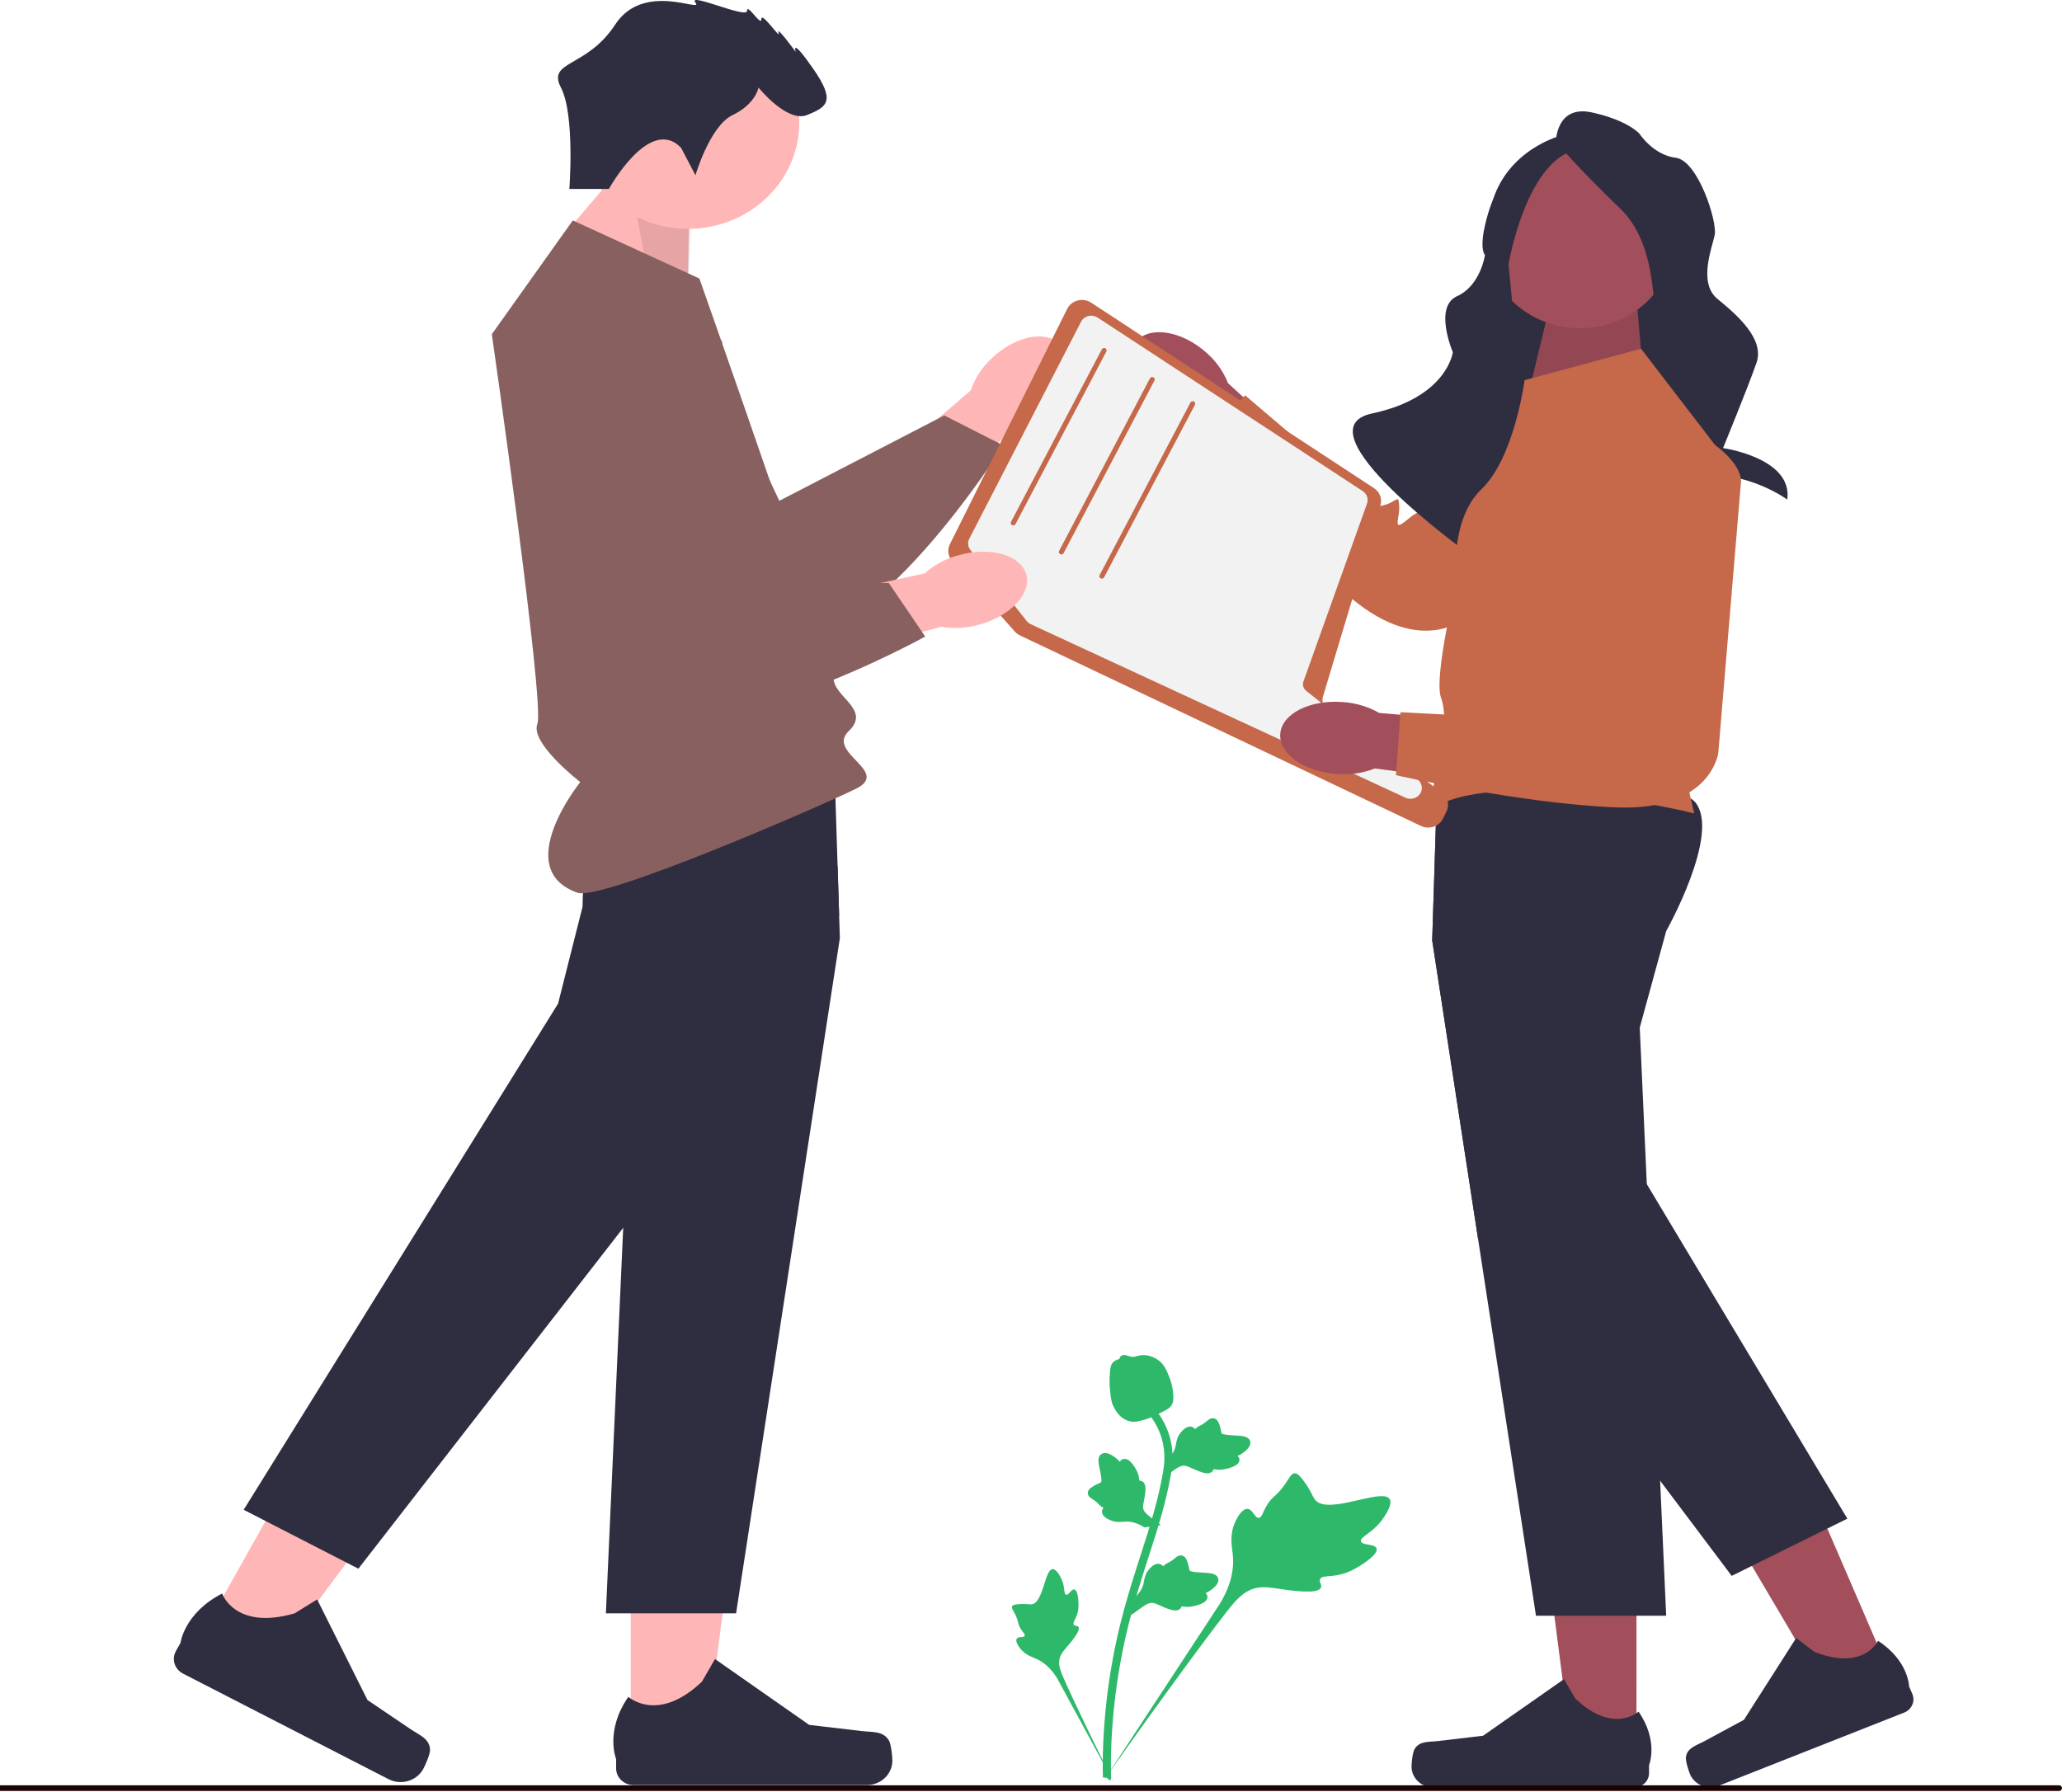 <svg width="573" height="498" viewBox="0 0 573 498" fill="none" xmlns="http://www.w3.org/2000/svg">
<path d="M275.414 99.74C281.793 93.532 290.314 91.647 294.445 95.53C298.575 99.413 296.752 107.592 290.37 113.802C287.856 116.316 284.749 118.217 281.309 119.347L253.933 145.325L241.459 132.78L269.771 108.502C270.894 105.193 272.829 102.188 275.414 99.74Z" fill="#FFB6B6"/>
<path d="M187.861 78.296L216.564 139.19L262.399 115.464L278.803 123.79C278.803 123.79 241.334 183.693 215.679 176.874C190.024 170.055 144.467 108.223 152.675 89.139C160.883 70.056 187.861 78.296 187.861 78.296Z" fill="#896060"/><path d="M320.917 112.67C314.253 106.741 312.051 98.647 315.998 94.592C319.944 90.538 328.543 92.058 335.208 97.99C337.904 100.324 339.977 103.243 341.252 106.5L369.153 131.962L356.379 144.228L330.23 117.825C326.74 116.843 323.546 115.075 320.917 112.67Z" fill="#A24F5B"/><path d="M461.46 116.595L407.605 171.425C407.605 171.425 395.512 182.868 375.614 166.366C355.717 149.864 333.596 122.79 333.596 122.79L346.006 109.873L367.989 128.628C367.989 128.628 381.04 133.65 381.947 136.899C382.855 140.149 380.318 141.493 384.395 140.452C388.473 139.41 388.552 137.088 388.808 140.61C389.064 144.133 386.573 148.25 391.284 144.262C395.995 140.275 397.4 142.701 397.4 142.701L431.821 99.099C431.821 99.099 454.062 82.279 460.456 97.356C466.851 112.433 461.46 116.595 461.46 116.595Z" fill="#C6684A"/><path d="M175.276 484.128L196.205 484.127L206.161 406.926L175.271 406.928L175.276 484.128Z" fill="#FFB6B6"/><path d="M246.982 483.674C247.633 484.724 247.977 488.111 247.977 489.332C247.977 493.083 244.797 496.125 240.874 496.125H176.058C173.382 496.125 171.212 494.05 171.212 491.491V488.91C171.212 488.91 168.006 481.154 174.607 471.595C174.607 471.595 182.812 479.08 195.071 467.356L198.687 461.093L224.857 479.396L239.362 481.103C242.536 481.477 245.349 481.045 246.982 483.674Z" fill="#2F2E41"/><path d="M416.494 127.87H468.362V54.58H416.494V127.87Z" fill="#2F2E41"/><path d="M456.72 105.523L454.903 84.531H430.752L425.397 106.771L456.72 105.523Z" fill="#A24F5B"/><path opacity="0.1" d="M456.72 105.523L454.903 84.531H430.752L425.397 106.771L456.72 105.523Z" fill="black"/><path d="M191.112 82.204L191.536 55.209L174.128 44.832L155.199 66.974L191.112 82.204Z" fill="#FFB6B6"/><path opacity="0.1" d="M191.113 82.204L192.24 55.882L174.128 44.832L180.282 77.407L191.113 82.204Z" fill="black"/><path d="M439.025 91.21C453.605 91.21 465.425 79.907 465.425 65.964C465.425 52.021 453.605 40.718 439.025 40.718C424.444 40.718 412.625 52.021 412.625 65.964C412.625 79.907 424.444 91.21 439.025 91.21Z" fill="#A24F5B"/><path d="M432.365 39.403C432.365 39.403 432.365 29.039 442.429 31.26C452.492 33.481 455.589 37.182 455.589 37.182C455.589 37.182 459.46 43.105 465.653 43.845C471.846 44.585 477.265 61.612 476.491 65.314C475.717 69.016 471.846 78.639 477.265 83.081C482.684 87.523 490.425 94.186 488.103 100.849C485.78 107.512 478.813 124.539 478.813 124.539C478.813 124.539 498.246 127.255 496.658 138.852C496.658 138.852 487.329 131.942 474.942 131.942C462.556 131.942 464.105 110.452 464.105 110.452C464.105 110.452 463.33 97.147 461.008 93.446C458.686 89.744 461.782 69.016 450.17 57.911C438.558 46.806 432.365 39.403 432.365 39.403Z" fill="#2F2E41"/><path d="M435.461 37.182C435.461 37.182 420.753 40.143 415.334 54.209C409.915 68.275 412.652 70.892 412.652 70.892C412.652 70.892 411.454 79.362 404.878 82.332C398.303 85.302 403.722 97.888 403.722 97.888C403.722 97.888 402.173 110.473 381.272 114.915C360.37 119.356 407.483 153.419 407.483 153.419C407.483 153.419 404.096 137.342 425.771 136.602C447.447 135.862 421.527 97.888 421.527 97.888L419.204 73.457C419.204 73.457 423.849 45.325 437.784 41.624C451.718 37.922 435.461 37.182 435.461 37.182Z" fill="#2F2E41"/><path d="M191.167 63.61C208.265 63.61 222.126 50.355 222.126 34.004C222.126 17.653 208.265 4.397 191.167 4.397C174.068 4.397 160.208 17.653 160.208 34.004C160.208 50.355 174.068 63.61 191.167 63.61Z" fill="#FFB6B6"/><path d="M233.388 260.71L204.549 448.384H168.365L173.177 341.255L175.709 284.926L168.365 258.113C168.365 258.113 165.017 252.153 162.196 244.929C159.017 236.776 156.506 227.002 160.234 222.367C161.605 220.659 165.172 219.394 170.018 218.453C172.98 217.874 176.426 217.423 180.147 217.074C201.545 215.049 231.982 216.313 231.982 216.313L232.755 240.731L233.184 254.366L233.388 260.71Z" fill="#2F2E41"/><path d="M56.111 454.227L74.549 463.698L121.527 400.198L94.314 386.219L56.111 454.227Z" fill="#FFB6B6"/><path d="M119.503 486.282C119.557 487.501 118.184 490.641 117.58 491.716C115.723 495.021 111.416 496.261 107.96 494.485L50.864 465.15C48.506 463.938 47.621 461.129 48.888 458.874L50.165 456.601C50.165 456.601 51.179 448.317 61.726 442.884C61.726 442.884 65.249 453.191 81.851 448.412L88.135 444.531L102.13 472.499L114.063 480.568C116.674 482.333 119.366 483.227 119.503 486.282Z" fill="#2F2E41"/><path d="M233.185 254.366L217.879 283.715L173.177 341.255L99.586 435.987L67.715 419.614L155.078 278.945L161.887 251.998C161.887 251.998 161.887 249.086 162.197 244.929C162.802 236.702 164.617 223.591 170.019 218.452C170.75 217.753 171.545 217.201 172.41 216.831C174.035 216.132 176.736 216.3 180.148 217.073C194.399 220.329 220.995 234.314 232.756 240.731L233.185 254.366Z" fill="#2F2E41"/><path d="M454.753 486.483L436.758 486.481L428.197 420.104L454.757 420.105L454.753 486.483Z" fill="#A24F5B"/><path d="M393.099 486.093C392.539 486.995 392.243 489.908 392.243 490.957C392.243 494.183 394.978 496.798 398.351 496.798H454.08C456.381 496.798 458.247 495.014 458.247 492.813V490.594C458.247 490.594 461.004 483.926 455.328 475.706C455.328 475.706 448.273 482.142 437.732 472.062L434.624 466.677L412.123 482.414L399.651 483.882C396.922 484.203 394.503 483.832 393.099 486.093Z" fill="#2F2E41"/><path d="M525.644 466.203L509.009 472.766L474.619 414.529L499.171 404.843L525.644 466.203Z" fill="#A24F5B"/><path d="M468.496 488.332C468.338 489.37 469.226 492.171 469.645 493.141C470.931 496.123 474.502 497.542 477.62 496.312L529.136 475.983C531.263 475.144 532.276 472.814 531.398 470.78L530.513 468.729C530.513 468.729 530.402 461.559 521.876 456.031C521.876 456.031 517.923 464.554 504.158 459.081L499.136 455.237L484.613 477.992L473.67 483.898C471.276 485.191 468.891 485.73 468.496 488.332Z" fill="#2F2E41"/><path d="M463.01 258.786L455.666 285.598L457.622 329.107L460.865 401.371L460.956 403.41L461.322 411.535L463.01 449.057H426.827L410.719 344.235L397.987 261.382L399.323 219.193L399.394 216.986C399.394 216.986 464.107 214.296 471.141 223.04C478.176 231.785 463.01 258.786 463.01 258.786Z" fill="#2F2E41"/><path d="M513.353 422.083L507.219 425.117L484.534 436.344L481.214 437.985L461.322 411.536L410.719 344.235L397.987 261.382L399.323 219.193C405.049 217.45 409.628 216.737 411.95 217.773C422.402 222.448 421.903 253.095 421.903 253.095L428.269 280.136L457.622 329.107L513.353 422.083Z" fill="#2F2E41"/><path d="M382.523 430.356C382.057 428.994 378.528 429.594 378.19 428.375C377.852 427.161 381.238 426.142 383.835 422.72C384.304 422.103 387.255 418.214 386.123 416.579C383.978 413.478 369.049 421.2 365.466 416.867C364.68 415.916 364.356 414.283 362.013 411.245C361.081 410.036 360.483 409.453 359.769 409.47C358.755 409.495 358.392 410.707 356.799 412.904C354.41 416.199 353.548 415.785 351.974 418.484C350.805 420.488 350.667 421.769 349.824 421.844C348.632 421.951 348.139 419.456 346.682 419.359C345.195 419.261 343.707 421.726 342.97 423.652C341.586 427.266 342.443 430.029 342.633 432.782C342.839 435.774 342.354 440.154 338.955 445.775L306.89 494.63C313.776 484.67 333.324 457.512 341.199 447.55C343.473 444.675 345.916 441.787 349.676 441.244C353.297 440.721 357.702 442.434 363.851 442.334C364.569 442.322 366.567 442.266 367.053 441.253C367.455 440.415 366.457 439.687 366.82 438.9C367.307 437.844 369.498 438.297 372.483 437.596C374.588 437.101 376.019 436.284 377.249 435.582C377.619 435.37 383.143 432.17 382.523 430.356Z" fill="#2EB96A"/><path d="M298.54 441.763C297.706 441.588 296.996 443.418 296.273 443.225C295.552 443.033 296.006 441.15 294.999 438.944C294.818 438.546 293.673 436.038 292.507 436.098C290.297 436.21 289.953 445.445 286.695 445.877C285.98 445.971 285.049 445.652 282.813 445.875C281.924 445.964 281.452 446.076 281.255 446.416C280.975 446.899 281.493 447.419 282.16 448.801C283.162 450.873 282.701 451.158 283.632 452.676C284.323 453.803 284.941 454.237 284.736 454.654C284.447 455.245 283.024 454.756 282.554 455.412C282.075 456.081 282.911 457.491 283.686 458.393C285.142 460.085 286.807 460.48 288.275 461.185C289.87 461.952 291.978 463.443 293.883 466.661L309.705 495.807C306.58 489.701 298.281 472.69 295.441 466.119C294.621 464.223 293.844 462.243 294.65 460.321C295.426 458.471 297.577 456.897 299.3 453.983C299.501 453.642 300.048 452.688 299.669 452.167C299.355 451.737 298.693 451.995 298.394 451.598C297.993 451.065 298.857 450.167 299.359 448.564C299.712 447.433 299.705 446.526 299.7 445.746C299.698 445.511 299.649 441.995 298.54 441.763Z" fill="#2EB96A"/><path d="M314.325 448.874L314.822 444.483L315.127 444.207C316.538 442.932 317.421 441.58 317.752 440.19C317.805 439.969 317.846 439.745 317.888 439.517C318.053 438.614 318.258 437.492 319.165 436.326C319.673 435.677 321.017 434.209 322.403 434.722C322.777 434.856 323.03 435.087 323.205 435.333C323.249 435.291 323.294 435.248 323.342 435.202C323.941 434.646 324.36 434.442 324.763 434.246C325.073 434.095 325.393 433.939 325.935 433.525C326.173 433.343 326.363 433.18 326.523 433.042C327.009 432.627 327.631 432.141 328.483 432.333C329.387 432.57 329.696 433.393 329.902 433.939C330.269 434.912 330.382 435.581 330.456 436.024C330.483 436.187 330.515 436.369 330.538 436.428C330.736 436.905 333.217 437.028 334.151 437.08C336.25 437.189 338.066 437.283 338.503 438.657C338.816 439.64 338.163 440.713 336.506 441.929C335.989 442.308 335.473 442.569 335.023 442.764C335.3 443.014 335.52 443.354 335.534 443.817C335.564 444.914 334.388 445.755 332.039 446.322C331.455 446.465 330.669 446.654 329.642 446.606C329.158 446.583 328.734 446.512 328.372 446.446C328.318 446.643 328.219 446.848 328.041 447.042C327.518 447.614 326.674 447.76 325.527 447.437C324.262 447.1 323.262 446.641 322.379 446.238C321.609 445.887 320.944 445.587 320.386 445.505C319.349 445.366 318.382 445.978 317.225 446.793L314.325 448.874Z" fill="#2EB96A"/><path d="M322.602 423.864L318.034 424.517L317.678 424.305C316.03 423.323 314.439 422.849 312.948 422.896C312.711 422.903 312.475 422.922 312.234 422.941C311.279 423.018 310.091 423.113 308.682 422.569C307.896 422.264 306.07 421.393 306.238 419.981C306.278 419.601 306.449 419.309 306.653 419.084C306.599 419.054 306.544 419.023 306.485 418.99C305.771 418.578 305.458 418.242 305.158 417.918C304.926 417.67 304.688 417.413 304.131 417.017C303.887 416.844 303.674 416.709 303.494 416.596C302.951 416.251 302.301 415.799 302.28 414.962C302.289 414.067 303.044 413.571 303.544 413.243C304.435 412.657 305.083 412.383 305.513 412.201C305.67 412.135 305.847 412.06 305.901 412.023C306.332 411.719 305.828 409.392 305.643 408.516C305.221 406.546 304.855 404.843 306.135 404.09C307.05 403.551 308.3 403.883 309.951 405.108C310.465 405.489 310.86 405.9 311.171 406.267C311.354 405.948 311.642 405.657 312.107 405.528C313.209 405.221 314.358 406.096 315.528 408.125C315.82 408.629 316.21 409.308 316.423 410.271C316.522 410.724 316.558 411.134 316.583 411.486C316.796 411.485 317.028 411.525 317.27 411.64C317.981 411.979 318.343 412.723 318.307 413.866C318.287 415.122 318.077 416.163 317.893 417.082C317.733 417.884 317.598 418.575 317.656 419.111C317.779 420.106 318.644 420.845 319.762 421.709L322.602 423.864Z" fill="#2EB96A"/><path d="M323.217 410.747L323.715 406.356L324.02 406.08C325.431 404.804 326.314 403.453 326.645 402.062C326.698 401.841 326.738 401.617 326.78 401.39C326.945 400.487 327.15 399.364 328.058 398.199C328.566 397.549 329.91 396.081 331.296 396.594C331.67 396.728 331.922 396.96 332.098 397.206C332.142 397.163 332.187 397.121 332.235 397.075C332.834 396.518 333.252 396.314 333.656 396.118C333.966 395.967 334.286 395.812 334.827 395.397C335.065 395.216 335.255 395.052 335.416 394.915C335.902 394.5 336.524 394.013 337.376 394.206C338.279 394.442 338.589 395.266 338.794 395.811C339.161 396.784 339.274 397.453 339.349 397.897C339.376 398.059 339.407 398.242 339.431 398.301C339.628 398.777 342.11 398.901 343.044 398.952C345.142 399.061 346.959 399.155 347.395 400.53C347.709 401.513 347.056 402.585 345.398 403.802C344.882 404.18 344.366 404.441 343.916 404.636C344.193 404.886 344.413 405.227 344.426 405.69C344.457 406.786 343.281 407.628 340.931 408.195C340.347 408.337 339.562 408.526 338.534 408.478C338.05 408.456 337.626 408.385 337.265 408.318C337.211 408.515 337.112 408.72 336.934 408.915C336.411 409.487 335.566 409.633 334.42 409.31C333.154 408.973 332.154 408.514 331.272 408.111C330.501 407.76 329.837 407.459 329.279 407.377C328.242 407.239 327.275 407.851 326.117 408.666L323.217 410.747Z" fill="#2EB96A"/><path d="M308.406 494.88L307.599 494.117L306.476 494.004C306.481 493.903 306.474 493.667 306.466 493.298C306.423 491.278 306.289 485.13 307.184 475.684C307.809 469.09 308.853 462.397 310.288 455.787C311.726 449.167 313.217 444.241 314.416 440.282C315.32 437.296 316.232 434.463 317.123 431.704C319.501 424.333 321.746 417.371 323.136 409.429C323.448 407.656 324.094 403.966 322.771 399.61C322.003 397.084 320.689 394.706 318.863 392.544L320.63 391.18C322.645 393.568 324.098 396.201 324.951 399.006C326.417 403.836 325.713 407.857 325.375 409.789C323.96 417.871 321.693 424.901 319.292 432.343C318.405 435.092 317.496 437.912 316.595 440.886C315.408 444.808 313.93 449.691 312.511 456.226C311.092 462.757 310.061 469.369 309.443 475.879C308.56 485.206 308.692 491.263 308.736 493.252C308.758 494.315 308.763 494.537 308.406 494.88Z" fill="#2EB96A"/><path d="M314.016 395.043C313.925 395.024 313.834 395.002 313.742 394.976C311.879 394.477 310.384 393.024 309.298 390.66C308.79 389.549 308.67 388.379 308.431 386.046C308.393 385.686 308.227 383.865 308.431 381.453C308.564 379.877 308.741 379.243 309.19 378.746C309.688 378.192 310.359 377.875 311.068 377.716C311.087 377.507 311.159 377.303 311.301 377.11C311.884 376.307 312.861 376.637 313.391 376.809C313.658 376.9 313.99 377.017 314.364 377.077C314.953 377.174 315.304 377.076 315.835 376.928C316.344 376.787 316.977 376.612 317.851 376.626C319.576 376.649 320.853 377.39 321.274 377.634C323.491 378.909 324.257 380.942 325.143 383.296C325.319 383.767 325.903 385.473 326.039 387.669C326.138 389.253 325.92 389.902 325.672 390.366C325.163 391.319 324.384 391.761 322.452 392.691C320.433 393.665 319.42 394.153 318.59 394.403C316.657 394.983 315.444 395.348 314.016 395.043Z" fill="#2EB96A"/><path d="M573 496.972C573 497.408 572.63 497.761 572.174 497.761H0V496.182H572.174C572.63 496.182 573 496.536 573 496.972Z" fill="#1D0404"/><path d="M159.179 61.263L194.35 77.407C194.35 77.407 231.63 183.016 231.63 188.398C231.63 193.779 242.181 197.142 235.851 203.196C229.52 209.25 247.634 214.377 237.874 219.213C228.113 224.049 167.227 250.5 160.456 248.115C141.784 241.536 161.248 217.362 161.248 217.362C161.248 217.362 147.221 206.56 149.331 201.178C151.442 195.797 136.67 92.879 136.67 92.879L159.179 61.263Z" fill="#896060"/><path d="M189.277 41.095L193.259 48.711C193.259 48.711 197.241 35.002 203.612 31.956C209.983 28.909 210.779 24.34 210.779 24.34C210.779 24.34 218.743 34.24 224.318 31.956C229.893 29.671 232.282 28.148 225.911 19.009C219.54 9.869 221.132 14.439 221.132 14.439C221.132 14.439 215.558 6.823 216.354 9.108C217.15 11.393 211.576 3.015 211.576 5.3C211.576 7.585 207.594 0.73 207.594 3.015C207.594 5.3 190.869 -2.316 193.259 0.73C195.648 3.777 178.923 -5.362 170.959 6.823C162.996 19.009 151.953 16.755 155.881 24.355C159.81 31.956 158.217 52.519 158.217 52.519H169.201C169.201 52.519 180.516 31.956 189.277 41.095Z" fill="#2F2E41"/><path d="M423.661 105.659L424.305 105.485L456.018 96.915L481.341 129.875L464.459 198.488L470.79 226.067C470.79 226.067 419.441 213.286 399.042 224.049C399.042 224.049 397.635 217.915 399.042 214.928C400.449 211.941 402.559 199.51 400.449 193.954C398.338 188.398 404.669 162.163 404.669 162.163C404.669 162.163 402.559 144.674 411.703 135.929C420.847 127.185 423.661 105.659 423.661 105.659Z" fill="#C6684A"/><path d="M394.86 229.552L283.425 176.593C282.87 176.329 282.386 175.966 281.985 175.515L264.597 155.918C263.444 154.618 263.195 152.784 263.962 151.246L296.565 85.832C297.136 84.686 298.199 83.84 299.482 83.51C300.766 83.181 302.129 83.404 303.225 84.122L381.812 135.674C383.426 136.732 384.147 138.65 383.606 140.448L367.65 193.547C367.214 195 367.77 196.584 369.034 197.491L400.598 220.129C402.298 221.349 402.886 223.572 401.995 225.417L400.997 227.486C400.479 228.559 399.551 229.366 398.385 229.759C397.891 229.926 397.382 230.009 396.874 230.009C396.184 230.008 395.498 229.856 394.86 229.552Z" fill="#C6684A"/><path d="M393.971 216.663L362.95 191.983C362.683 191.768 362.472 191.505 362.324 191.216C362.043 190.671 361.987 190.019 362.198 189.42L379.874 139.959C380.332 138.68 379.839 137.254 378.671 136.488L305.024 88.271C304.272 87.773 303.329 87.618 302.443 87.84C301.55 88.062 300.811 88.641 300.403 89.428L269.355 149.719C268.883 150.627 268.918 151.67 269.439 152.537C269.502 152.659 269.58 152.773 269.671 152.881L285.287 172.59C285.589 172.966 285.983 173.276 286.426 173.484L390.573 221.708C391.009 221.91 391.481 222.011 391.952 222.011C392.768 222.011 393.584 221.708 394.189 221.123C394.259 221.049 394.329 220.982 394.4 220.901C394.892 220.329 395.145 219.596 395.11 218.849C395.068 218.002 394.653 217.208 393.971 216.663Z" fill="#F2F2F2"/><path d="M281.571 146.02C281.829 146.02 282.077 145.884 282.2 145.649L307.446 97.687C307.62 97.355 307.481 96.951 307.134 96.784C306.786 96.616 306.364 96.75 306.189 97.082L280.944 145.044C280.769 145.377 280.909 145.781 281.256 145.948C281.358 145.997 281.465 146.02 281.571 146.02Z" fill="#C6684A"/><path d="M294.937 154.092C295.194 154.092 295.442 153.956 295.566 153.721L320.811 105.759C320.986 105.427 320.846 105.022 320.499 104.856C320.151 104.687 319.729 104.822 319.554 105.154L294.309 153.116C294.134 153.448 294.274 153.853 294.621 154.02C294.723 154.069 294.831 154.092 294.937 154.092Z" fill="#C6684A"/><path d="M306.191 160.818C306.449 160.818 306.696 160.683 306.82 160.448L332.065 112.485C332.24 112.153 332.1 111.749 331.753 111.582C331.405 111.414 330.984 111.549 330.809 111.88L305.564 159.843C305.389 160.175 305.529 160.579 305.875 160.746C305.977 160.795 306.085 160.818 306.191 160.818Z" fill="#C6684A"/><path d="M266.347 154.321C275.075 151.855 283.481 154.163 285.122 159.476C286.762 164.788 281.016 171.092 272.284 173.558C268.81 174.589 265.128 174.809 261.547 174.2L224.426 184.202L219.889 167.443L256.965 159.362C259.627 156.99 262.844 155.261 266.347 154.321Z" fill="#FFB6B6"/><path d="M200.689 94.928L194.871 161.491L246.987 162.027L257.101 176.92C257.101 176.92 193.934 211.897 174.966 194.025C155.999 176.153 147.56 100.946 164.423 88.073C181.287 75.2 200.689 94.928 200.689 94.928Z" fill="#896060"/><path d="M371.412 215.11C362.336 214.457 355.332 209.449 355.768 203.925C356.204 198.402 363.914 194.456 372.993 195.111C376.623 195.325 380.147 196.367 383.27 198.151L421.688 201.385L419.717 218.593L382.053 213.578C378.685 214.894 375.036 215.42 371.412 215.11Z" fill="#A24F5B"/><path d="M483.767 134.273L477.489 209.258C477.489 209.258 475.512 225.417 449.195 224.404C422.878 223.391 387.923 215.447 387.923 215.447L389.186 197.947L418.602 199.475C418.602 199.475 432.076 195.607 434.906 197.604C437.736 199.601 436.632 202.165 439.138 198.917C441.643 195.67 440.189 193.808 442.688 196.407C445.188 199.006 445.93 203.71 447.007 197.782C448.083 191.854 450.765 192.91 450.765 192.91L449.191 138.3C449.191 138.3 455.586 111.882 470.424 119.843C485.261 127.804 483.767 134.273 483.767 134.273Z" fill="#C6684A"/></svg>